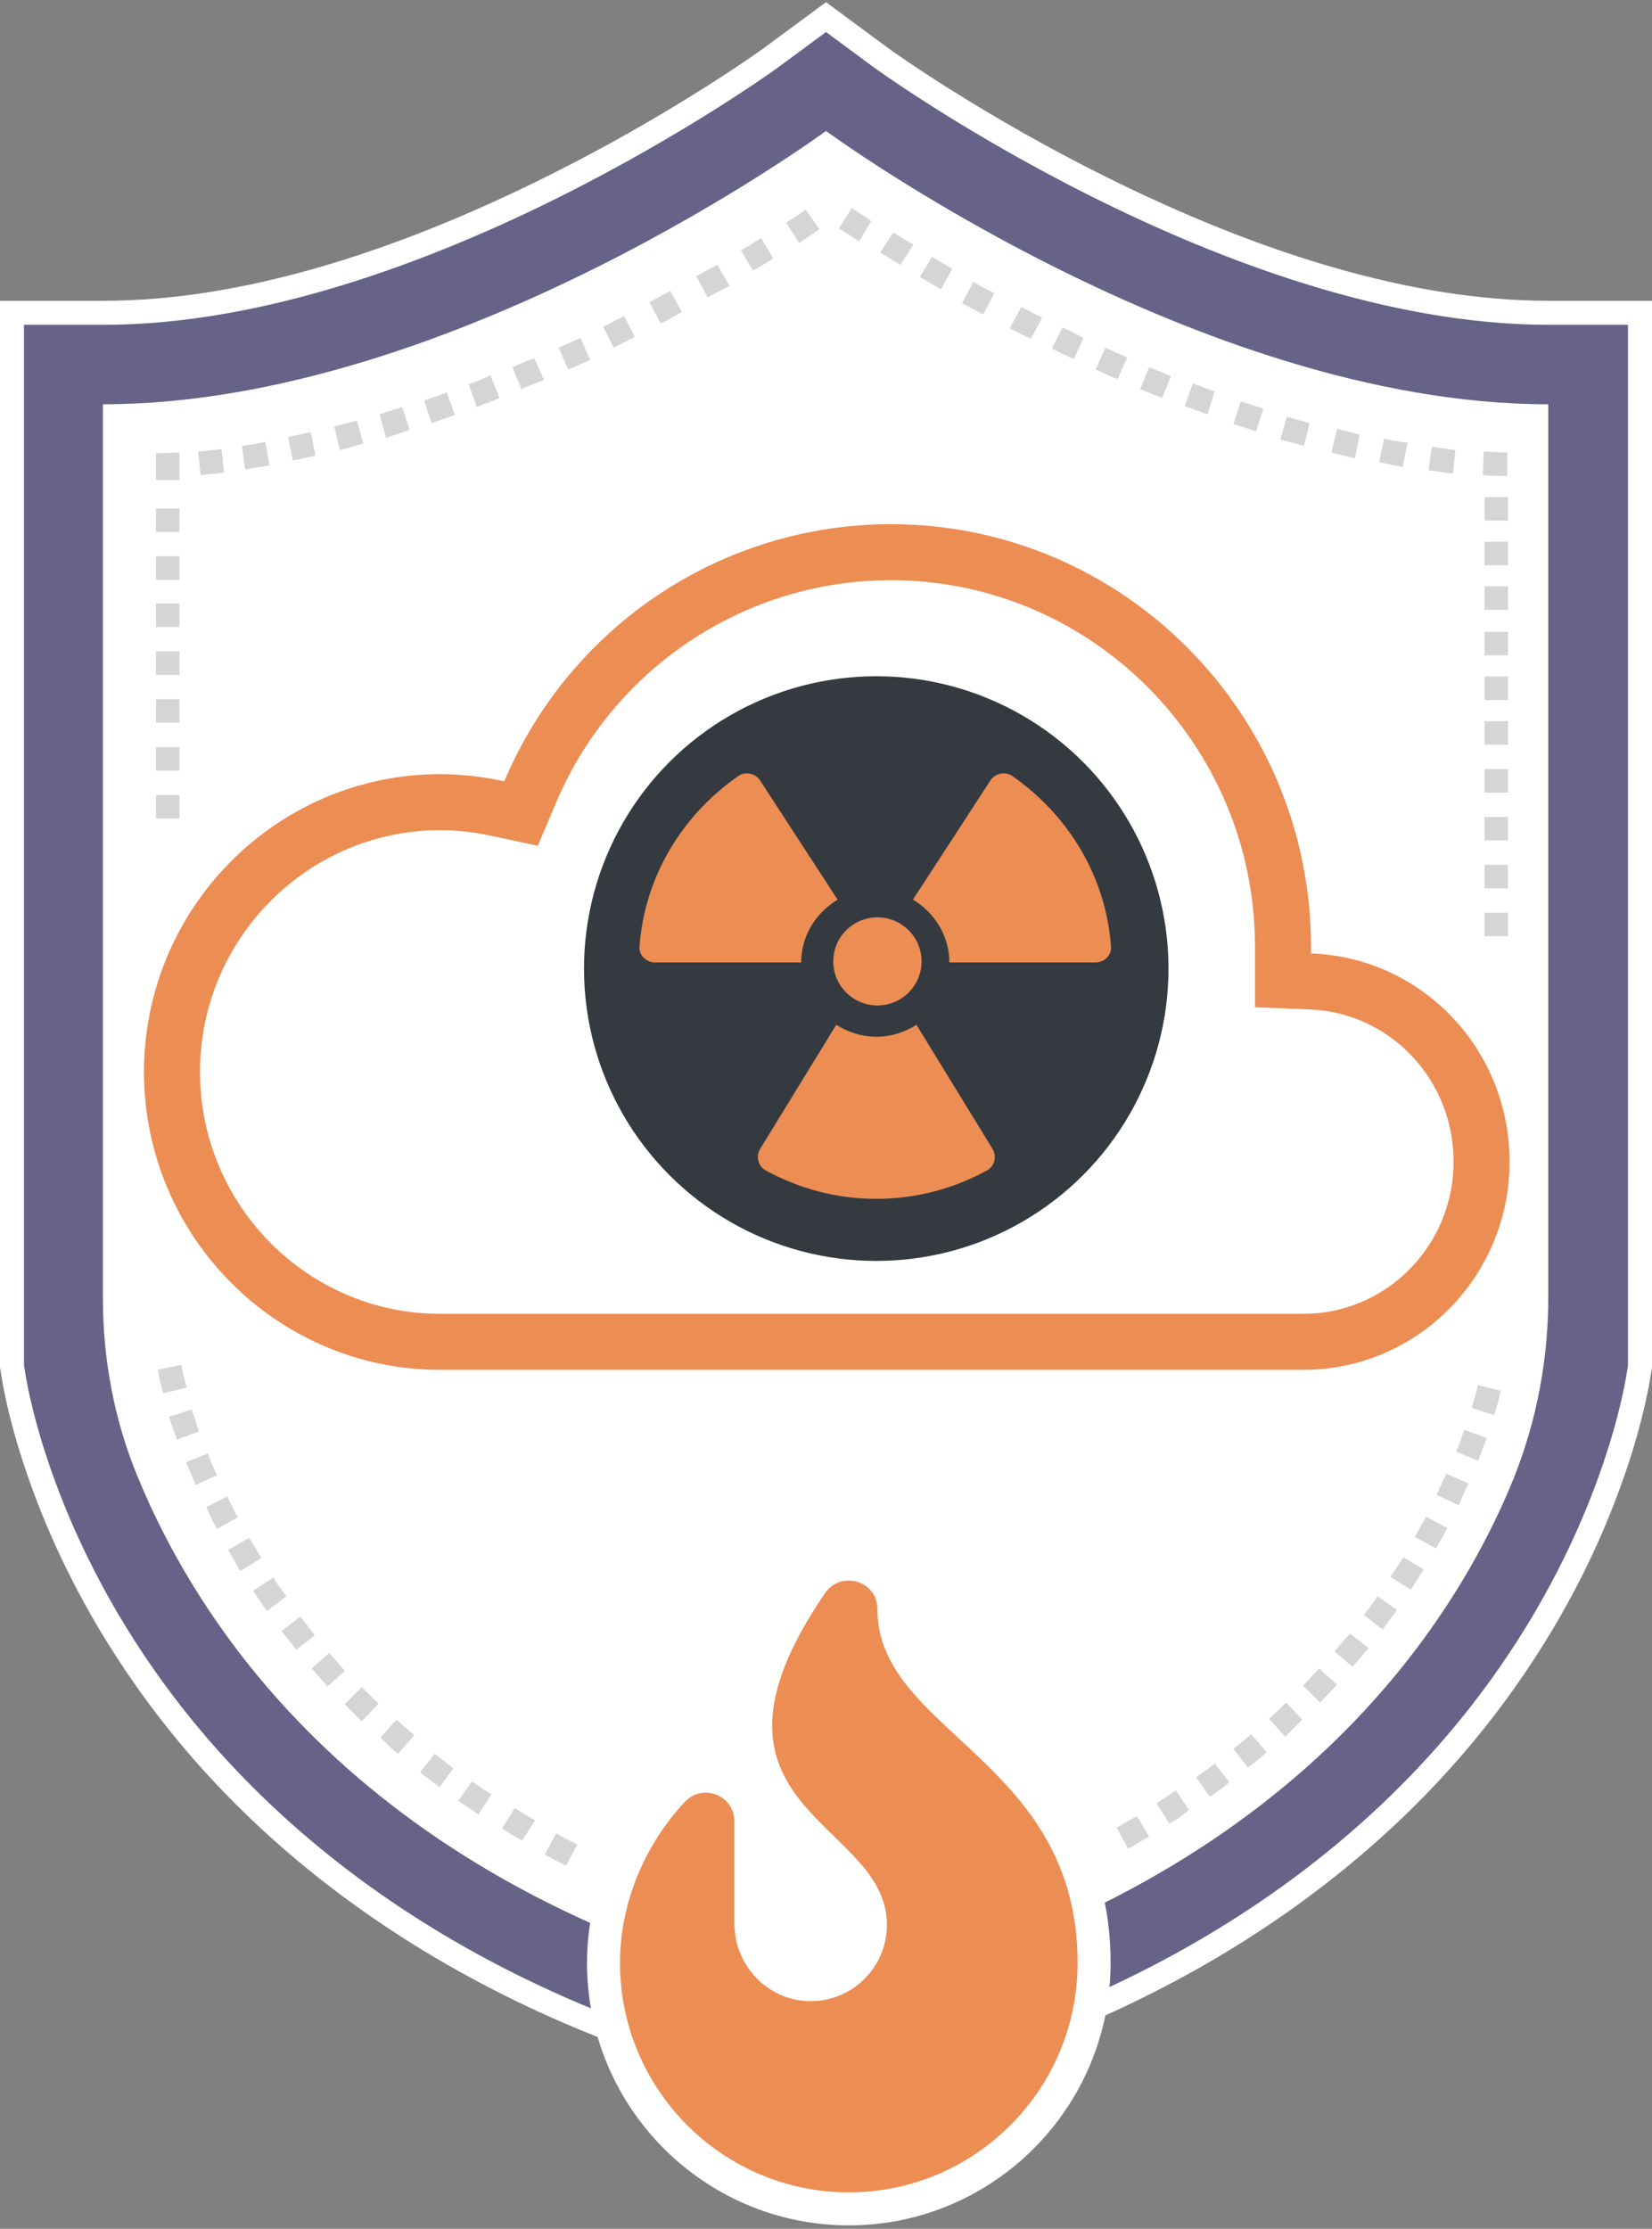 <?xml version="1.0" encoding="UTF-8"?>
<svg width="413px" height="557px" viewBox="0 0 413 557" version="1.1" xmlns="http://www.w3.org/2000/svg" xmlns:xlink="http://www.w3.org/1999/xlink">
    <rect x="0" y="0" width="413" height="557" fill="#808080" stroke="none"/>
    <!-- Generator: Sketch 63.1 (92452) - https://sketch.com -->
    <title>reactor-firewall</title>
    <desc>Created with Sketch.</desc>
    <g id="Page-1" stroke="none" stroke-width="1" fill="none" fill-rule="evenodd">
        <g id="reactor-firewall" transform="translate(3, 4.27)">
            <g id="Shield" fill-rule="nonzero">
                <path d="M384.072,73.902 L407,73.902 L407,337.205 L406.959,337.451 L406.766,338.598 C406.682,339.185 406.587,339.791 406.42,340.723 C406.162,342.171 405.832,343.813 405.421,345.64 C404.279,350.71 402.709,356.347 400.639,362.446 C394.815,379.606 386.164,397.251 374.13,414.476 C359.645,435.293 340.591,454.748 316.474,471.596 C286.935,492.232 251.167,507.969 208.636,517.643 L203.5,518.806 L202.837,518.656 L198.361,517.642 C155.833,507.969 120.065,492.232 90.526,471.596 C66.409,454.748 47.355,435.293 32.873,414.481 C20.836,397.251 12.185,379.606 6.361,362.446 C4.291,356.347 2.721,350.71 1.579,345.64 C1.168,343.813 0.838,342.171 0.58,340.723 C0.413,339.791 0.318,339.185 0.244,338.667 L0,337.205 L0,73.902 L22.928,73.902 C57.366,73.902 95.967,62.038 135.639,42.218 C149.611,35.239 162.736,27.744 174.628,20.237 C178.819,17.592 182.564,15.127 185.806,12.913 C187.799,11.552 189.492,10.356 189.923,10.033 L203.5,0 L205.283,1.318 L217.09,10.043 C217.508,10.356 219.201,11.552 221.194,12.913 C224.436,15.127 228.181,17.592 232.372,20.237 C244.264,27.744 257.389,35.239 271.361,42.218 C311.033,62.038 349.634,73.902 384.072,73.902 Z" id="Shape-path" stroke="#FFFFFF" stroke-width="6" fill="#FFFFFF"></path>
                <polygon id="Path-2" stroke="#FFFFFF" fill="#FFFFFF" points="17 95.385 17 349.197 54.593 424.951 172.279 497.449 216.091 512.73 326.129 452.922 397 344.699 397 92.123 318.807 75.927 228.295 35.871 205.022 18.73 131.681 67.82"></polygon>
                <path d="M384.072,76.902 C304.157,76.902 216.108,13.054 215.294,12.446 L203.5,3.73 L191.706,12.446 C190.892,13.054 102.843,76.902 22.928,76.902 L3,76.902 L3,336.956 L3.203,338.172 C3.407,339.591 8.287,374.049 35.332,412.763 C59.734,447.828 108.13,494.042 199.026,514.717 L203.5,515.73 L207.974,514.717 C298.87,494.042 347.266,447.828 371.668,412.763 C398.713,374.049 403.593,339.591 403.797,338.172 L404,336.956 L404,76.902 L384.072,76.902 Z M375.531,364.927 C359.874,403.642 316.764,469.922 203.5,495.664 C90.236,469.922 47.33,403.439 31.469,364.927 C25.572,350.739 22.725,335.537 22.725,320.132 L22.725,96.766 C110.57,96.766 203.5,28.459 203.5,28.459 C203.5,28.459 296.43,96.766 384.072,96.766 L384.072,319.93 C384.072,335.334 381.225,350.536 375.531,364.927 Z" id="Shape" fill="#666288"></path>
            </g>
            <g id="cloud" transform="translate(40, 133.73)">
                <path d="M87.263,65.317 L89.67,59.62 C105.146,23.423 140.565,1.42108547e-14 179.738,1.42108547e-14 C233.784,1.42108547e-14 277.747,44.225 277.747,98.578 C277.747,98.763 277.747,98.763 277.747,99.32 C277.747,99.653 277.747,99.653 277.747,99.907 L277.747,106.999 L284.785,107.283 L284.79,107.283 C308.652,108.291 327.388,128.061 327.388,152.313 C327.388,177.204 307.428,197.346 282.797,197.346 L67.053,197.346 C30.059,197.346 -2.84217094e-14,167.046 -2.84217094e-14,129.908 C-2.84217094e-14,92.708 30.12,62.47 67.053,62.47 C71.722,62.47 76.377,63.001 81.359,64.045 L87.263,65.317 Z" id="Path" stroke="#EC8D53" stroke-width="14"></path>
                <g id="Group-2" transform="translate(103, 31)">
                    <circle id="Oval" fill="#343A40" cx="73.061" cy="73.061" r="73.061"></circle>
                    <path d="M91.344,71.534 L127.857,71.534 C130.049,71.534 131.903,69.749 131.759,67.639 C130.53,50.065 121.065,34.67 107.071,24.932 C105.289,23.703 102.76,24.26 101.604,26.045 L82.239,55.815 C87.683,59.13 91.344,64.903 91.344,71.534 Z M83.11,87.109 C80.202,88.965 76.775,90.097 73.088,90.097 C69.4,90.097 65.996,88.965 63.065,87.109 L44.061,118.078 C42.926,119.934 43.494,122.441 45.385,123.477 C53.634,128.008 63.065,130.611 73.088,130.611 C83.11,130.611 92.541,128.008 100.791,123.477 C102.682,122.441 103.249,119.91 102.114,118.078 L83.11,87.109 Z M73.357,82.275 C79.45,82.275 84.393,77.344 84.393,71.266 C84.393,65.187 79.45,60.256 73.357,60.256 C67.264,60.256 62.321,65.187 62.321,71.266 C62.321,77.344 67.264,82.275 73.357,82.275 Z M17.78,71.534 L54.293,71.534 C54.293,64.901 57.954,59.127 63.398,55.833 L44.033,26.056 C42.877,24.27 40.348,23.69 38.566,24.942 C24.572,34.683 15.106,50.082 13.878,67.661 C13.734,69.748 15.588,71.534 17.78,71.534 Z" id="Reactor-Shape" fill="#EC8D53" fill-rule="nonzero"></path>
                </g>
            </g>
            <path d="M222.923,481.281 L221.303,475.601 C223.125,474.992 225.15,474.383 226.973,473.978 L228.796,479.658 C226.771,480.267 224.745,480.673 222.923,481.281 Z M234.466,477.63 L232.643,471.949 C234.466,471.34 236.289,470.732 238.111,469.92 L240.137,475.601 C238.314,476.412 236.289,477.021 234.466,477.63 Z M174.116,477.224 C172.294,476.615 170.268,475.804 168.446,475.195 L170.471,469.717 C172.294,470.326 174.116,471.137 175.939,471.746 L174.116,477.224 Z M246.212,473.369 L243.984,467.891 C245.807,467.08 247.63,466.471 249.452,465.66 L251.68,471.137 C249.857,471.949 248.035,472.558 246.212,473.369 Z M161.56,472.558 C159.738,471.746 157.915,470.935 156.092,470.123 L158.522,464.645 C160.345,465.457 162.168,466.268 163.99,466.877 L161.56,472.558 Z M257.351,468.5 L254.92,463.022 C256.743,462.211 258.566,461.399 260.186,460.588 L262.616,466.065 C260.996,466.877 259.173,467.688 257.351,468.5 Z M138.473,462.008 C136.651,460.994 134.828,460.182 133.208,459.168 L136.043,453.893 C137.663,454.907 139.486,455.719 141.309,456.733 L138.473,462.008 Z M279.02,457.747 L276.185,452.473 C277.805,451.458 279.627,450.444 281.247,449.632 L284.285,454.704 C282.463,455.719 280.842,456.733 279.02,457.747 Z M127.537,455.719 C125.715,454.704 124.095,453.69 122.475,452.675 L125.715,447.604 C127.335,448.618 128.955,449.632 130.778,450.647 L127.537,455.719 Z M289.348,451.458 L286.108,446.386 C287.728,445.372 289.348,444.357 290.968,443.14 L294.209,448.009 C292.791,449.429 291.171,450.444 289.348,451.458 Z M116.602,449.227 C114.981,448.009 113.361,446.995 111.539,445.778 L114.981,440.909 C116.602,442.126 118.222,443.14 119.842,444.155 L116.602,449.227 Z M299.474,444.763 L296.031,439.894 C297.651,438.677 299.271,437.662 300.689,436.445 L304.334,441.111 C302.714,442.532 301.094,443.749 299.474,444.763 Z M106.881,442.329 C105.261,441.111 103.641,439.894 102.02,438.677 L105.666,434.011 C107.286,435.228 108.703,436.445 110.324,437.662 L106.881,442.329 Z M308.992,437.46 L305.347,432.793 C306.967,431.576 308.385,430.359 309.802,429.142 L313.65,433.605 C312.232,435.025 310.612,436.242 308.992,437.46 Z M96.552,434.011 C94.932,432.793 93.515,431.373 92.097,429.953 L96.147,425.49 C97.565,426.707 98.983,428.127 100.603,429.344 L96.552,434.011 Z M318.308,429.75 L314.258,425.287 C315.675,424.07 317.093,422.649 318.51,421.229 L322.561,425.49 C321.143,426.91 319.726,428.33 318.308,429.75 Z M87.439,425.896 C86.022,424.475 84.604,423.055 83.186,421.635 L87.439,417.375 C88.857,418.795 90.274,420.215 91.692,421.432 L87.439,425.896 Z M327.016,421.229 L322.763,416.969 C324.181,415.549 325.396,414.129 326.814,412.708 L331.269,416.766 C329.649,418.389 328.434,419.809 327.016,421.229 Z M78.933,417.172 C77.516,415.752 76.301,414.129 74.883,412.708 L79.339,408.854 C80.554,410.274 81.971,411.694 83.186,413.317 L78.933,417.172 Z M335.117,412.303 L330.661,408.448 C331.877,407.028 333.092,405.405 334.509,403.985 L339.167,407.637 C337.75,409.26 336.332,410.883 335.117,412.303 Z M71.035,408.042 C69.82,406.419 68.605,404.796 67.39,403.376 L72.048,399.724 C73.263,401.347 74.478,402.767 75.693,404.39 L71.035,408.042 Z M342.61,402.97 L337.952,399.318 C339.167,397.695 340.382,396.275 341.395,394.652 L346.255,398.101 C345.04,399.724 343.825,401.347 342.61,402.97 Z M63.745,398.304 L63.137,397.493 C62.125,396.072 61.112,394.652 60.302,393.232 L65.365,389.986 C66.175,391.406 67.188,392.826 68.2,394.044 L68.605,394.652 L63.745,398.304 Z M349.698,393.029 L344.635,389.783 C345.648,388.16 346.863,386.537 347.875,384.914 L352.938,387.957 C351.926,389.58 350.711,391.406 349.698,393.029 Z M57.062,388.363 C56.049,386.537 55.037,384.914 54.024,383.088 L59.289,380.045 C60.302,381.668 61.315,383.291 62.327,385.117 L57.062,388.363 Z M355.976,382.682 L350.711,379.842 C351.723,378.016 352.533,376.393 353.546,374.77 L358.811,377.611 C358.001,379.234 356.989,380.857 355.976,382.682 Z M51.189,377.813 C50.176,375.987 49.366,374.162 48.556,372.336 L53.821,369.698 C54.632,371.321 55.442,373.147 56.454,374.973 L51.189,377.813 Z M361.646,371.93 L356.179,369.292 C356.989,367.467 357.799,365.641 358.609,364.018 L364.077,366.452 C363.267,368.278 362.457,370.104 361.646,371.93 Z M45.923,366.858 C45.113,364.829 44.303,363.003 43.493,361.177 L48.961,358.946 C49.569,360.772 50.379,362.395 51.189,364.423 L45.923,366.858 Z M366.507,360.772 L361.039,358.54 C361.849,356.714 362.457,354.888 363.064,353.062 L368.735,355.091 C367.925,356.917 367.317,358.946 366.507,360.772 Z M41.265,355.497 C40.455,353.468 39.848,351.439 39.24,349.816 L44.911,347.99 C45.518,349.613 46.126,351.642 46.733,353.468 L41.265,355.497 Z M370.557,349.41 L364.887,347.585 C365.494,345.556 366.102,343.527 366.507,341.904 L372.177,343.324 C371.772,345.353 371.165,347.382 370.557,349.41 Z M37.823,343.933 C37.215,341.904 36.81,339.875 36.405,338.049 L42.278,336.832 C42.683,338.658 43.088,340.484 43.696,342.513 L37.823,343.933 Z M374,229.712 L368.127,229.712 L368.127,223.829 L374,223.829 L374,229.712 Z M374,217.742 L368.127,217.742 L368.127,211.859 L374,211.859 L374,217.742 Z M374,205.773 L368.127,205.773 L368.127,199.889 L374,199.889 L374,205.773 Z M41.873,200.295 L36,200.295 L36,194.411 L41.873,194.411 L41.873,200.295 Z M374,193.803 L368.127,193.803 L368.127,187.919 L374,187.919 L374,193.803 Z M41.873,188.325 L36,188.325 L36,182.442 L41.873,182.442 L41.873,188.325 Z M374,181.833 L368.127,181.833 L368.127,175.949 L374,175.949 L374,181.833 Z M41.873,176.355 L36,176.355 L36,170.472 L41.873,170.472 L41.873,176.355 Z M374,170.675 L368.127,170.675 L368.127,164.791 L374,164.791 L374,170.675 Z M41.873,164.385 L36,164.385 L36,158.502 L41.873,158.502 L41.873,164.385 Z M374,159.516 L368.127,159.516 L368.127,153.633 L374,153.633 L374,159.516 Z M41.873,152.416 L36,152.416 L36,146.532 L41.873,146.532 L41.873,152.416 Z M374,148.155 L368.127,148.155 L368.127,142.272 L374,142.272 L374,148.155 Z M41.873,140.649 L36,140.649 L36,134.765 L41.873,134.765 L41.873,140.649 Z M374,136.997 L368.127,136.997 L368.127,131.113 L374,131.113 L374,136.997 Z M41.873,128.679 L36,128.679 L36,122.795 L41.873,122.795 L41.873,128.679 Z M374,125.838 L368.127,125.838 L368.127,119.955 L374,119.955 L374,125.838 Z M41.873,115.695 L36,115.695 L36,109 L41.873,108.797 L41.873,115.695 Z M373.797,114.68 C371.772,114.68 369.747,114.68 367.722,114.477 L367.925,108.594 C369.95,108.594 371.772,108.797 373.797,108.797 L373.797,114.68 Z M47.138,114.477 L46.531,108.594 C48.556,108.391 50.379,108.188 52.404,107.985 L53.011,113.869 C51.189,114.072 49.164,114.274 47.138,114.477 Z M360.229,114.072 C358.204,113.869 356.179,113.463 354.153,113.26 L354.963,107.377 C356.989,107.579 358.811,107.985 360.836,108.188 L360.229,114.072 Z M58.277,113.057 L57.467,107.174 C59.289,106.971 61.315,106.565 63.34,106.159 L64.352,112.043 C62.125,112.448 60.302,112.651 58.277,113.057 Z M347.673,112.448 C345.648,112.043 343.623,111.637 341.8,111.231 L343.015,105.348 C344.838,105.753 346.863,106.159 348.888,106.362 L347.673,112.448 Z M70.225,110.825 L69.01,104.942 C70.833,104.536 72.858,104.13 74.681,103.725 L75.896,109.608 C74.073,110.014 72.048,110.42 70.225,110.825 Z M335.724,110.217 C333.699,109.811 331.877,109.405 329.851,108.797 L331.269,102.913 C333.092,103.319 335.117,103.928 336.939,104.333 L335.724,110.217 Z M81.971,108.188 L80.554,102.305 C82.376,101.899 84.401,101.29 86.224,100.884 L87.844,106.565 C85.819,107.174 83.794,107.782 81.971,108.188 Z M322.966,107.174 C320.941,106.565 319.118,106.159 317.093,105.551 L318.713,99.87 C320.536,100.479 322.561,100.884 324.383,101.493 L322.966,107.174 Z M93.515,105.145 L91.895,99.261 C93.717,98.653 95.742,98.044 97.565,97.435 L99.388,103.116 C97.362,103.928 95.337,104.536 93.515,105.145 Z M311.017,103.522 C309.195,102.913 307.17,102.305 305.347,101.696 L307.17,96.015 C308.992,96.624 310.815,97.233 312.84,97.841 L311.017,103.522 Z M104.856,101.493 L103.033,95.812 C104.856,95.204 106.678,94.595 108.703,93.784 L110.729,99.464 C108.703,100.073 106.881,100.884 104.856,101.493 Z M298.866,99.261 C297.044,98.653 295.019,97.841 293.196,97.233 L295.221,91.552 C297.044,92.161 298.866,92.972 300.689,93.581 L298.866,99.261 Z M116.197,97.435 L114.171,91.755 C115.994,91.146 117.817,90.335 119.639,89.523 L121.867,95.204 C120.044,96.015 118.222,96.624 116.197,97.435 Z M287.525,95.204 C285.703,94.392 283.88,93.784 282.058,92.972 L284.285,87.494 C286.108,88.306 287.93,88.915 289.753,89.726 L287.525,95.204 Z M127.335,92.972 L125.107,87.494 C126.93,86.683 128.753,85.871 130.575,85.263 L133.005,90.74 C131.183,91.349 129.158,92.161 127.335,92.972 Z M276.387,90.538 C274.564,89.726 272.742,88.915 270.919,88.103 L273.349,82.625 C275.172,83.437 276.995,84.248 278.817,85.06 L276.387,90.538 Z M139.081,88.103 L136.651,82.625 C138.473,81.814 140.296,81.002 142.119,80.191 L144.549,85.669 C142.726,86.48 140.904,87.292 139.081,88.103 Z M265.451,85.466 C263.629,84.654 261.806,83.843 259.983,82.828 L262.616,77.553 C264.439,78.365 266.059,79.176 267.881,80.191 L265.451,85.466 Z M150.422,82.625 L147.789,77.351 C149.612,76.539 151.232,75.525 153.055,74.713 L155.687,79.988 C153.865,80.799 152.042,81.814 150.422,82.625 Z M254.718,80.394 C252.895,79.582 251.072,78.568 249.452,77.756 L252.288,72.481 C254.11,73.293 255.73,74.307 257.553,75.119 L254.718,80.394 Z M162.168,76.539 L159.333,71.264 C161.155,70.25 162.775,69.438 164.598,68.424 L167.433,73.699 C165.611,74.713 163.99,75.727 162.168,76.539 Z M242.769,74.307 C240.947,73.293 239.124,72.481 237.504,71.467 L240.339,66.192 C241.959,67.207 243.782,68.018 245.605,69.033 L242.769,74.307 Z M173.914,70.047 L171.078,64.772 C172.901,63.758 174.521,62.743 176.344,61.932 L179.382,67.207 C177.559,68.018 175.736,69.033 173.914,70.047 Z M232.238,68.018 C230.416,67.004 228.796,65.989 226.973,64.975 L230.011,59.903 C231.631,60.917 233.454,61.932 235.074,62.946 L232.238,68.018 Z M185.255,63.352 L182.217,58.28 C184.04,57.266 185.66,56.251 187.28,55.237 L190.318,60.309 C188.697,61.323 187.077,62.338 185.255,63.352 Z M222.113,61.932 C220.29,60.917 218.67,59.7 217.05,58.889 L220.29,53.817 C221.91,54.831 223.53,55.845 225.353,56.86 L222.113,61.932 Z M211.784,56.048 C209.962,54.831 208.342,53.817 206.721,52.802 L209.962,47.73 C211.379,48.745 213.202,49.759 214.822,50.976 L211.784,56.048 Z M196.798,56.454 L193.558,51.382 C195.38,50.165 197.001,49.15 198.418,48.136 L201.861,53.005 C200.443,54.02 198.621,55.237 196.798,56.454 Z" id="Shape" fill="#D5D5D5" fill-rule="nonzero"></path>
            <g id="fire-solid" transform="translate(152, 390.73)" fill="#EC8D53" fill-rule="nonzero">
                <path d="M64.35,7.126 C64.35,0.018 55.219,-2.661 51.197,3.231 C14.3,57.293 66.733,59.727 66.733,86.006 C66.733,96.647 58.061,105.256 47.413,105.116 C36.936,104.981 28.6,96.226 28.6,85.723 L28.6,60.187 C28.6,53.706 20.714,50.562 16.257,55.259 C8.282,63.657 0,78.042 0,95.563 C0,127.179 25.66,152.9 57.2,152.9 C88.74,152.9 114.4,127.179 114.4,95.563 C114.4,44.708 64.35,37.927 64.35,7.126 Z" id="Path" stroke="#FFFFFF" stroke-width="16.5"></path>
                <path d="M64.35,7.126 C64.35,0.018 55.219,-2.661 51.197,3.231 C14.3,57.293 66.733,59.727 66.733,86.006 C66.733,96.647 58.061,105.256 47.413,105.116 C36.936,104.981 28.6,96.226 28.6,85.723 L28.6,60.187 C28.6,53.706 20.714,50.562 16.257,55.259 C8.282,63.657 0,78.042 0,95.563 C0,127.179 25.66,152.9 57.2,152.9 C88.74,152.9 114.4,127.179 114.4,95.563 C114.4,44.708 64.35,37.927 64.35,7.126 Z" id="Path"></path>
            </g>
        </g>
    </g>
</svg>